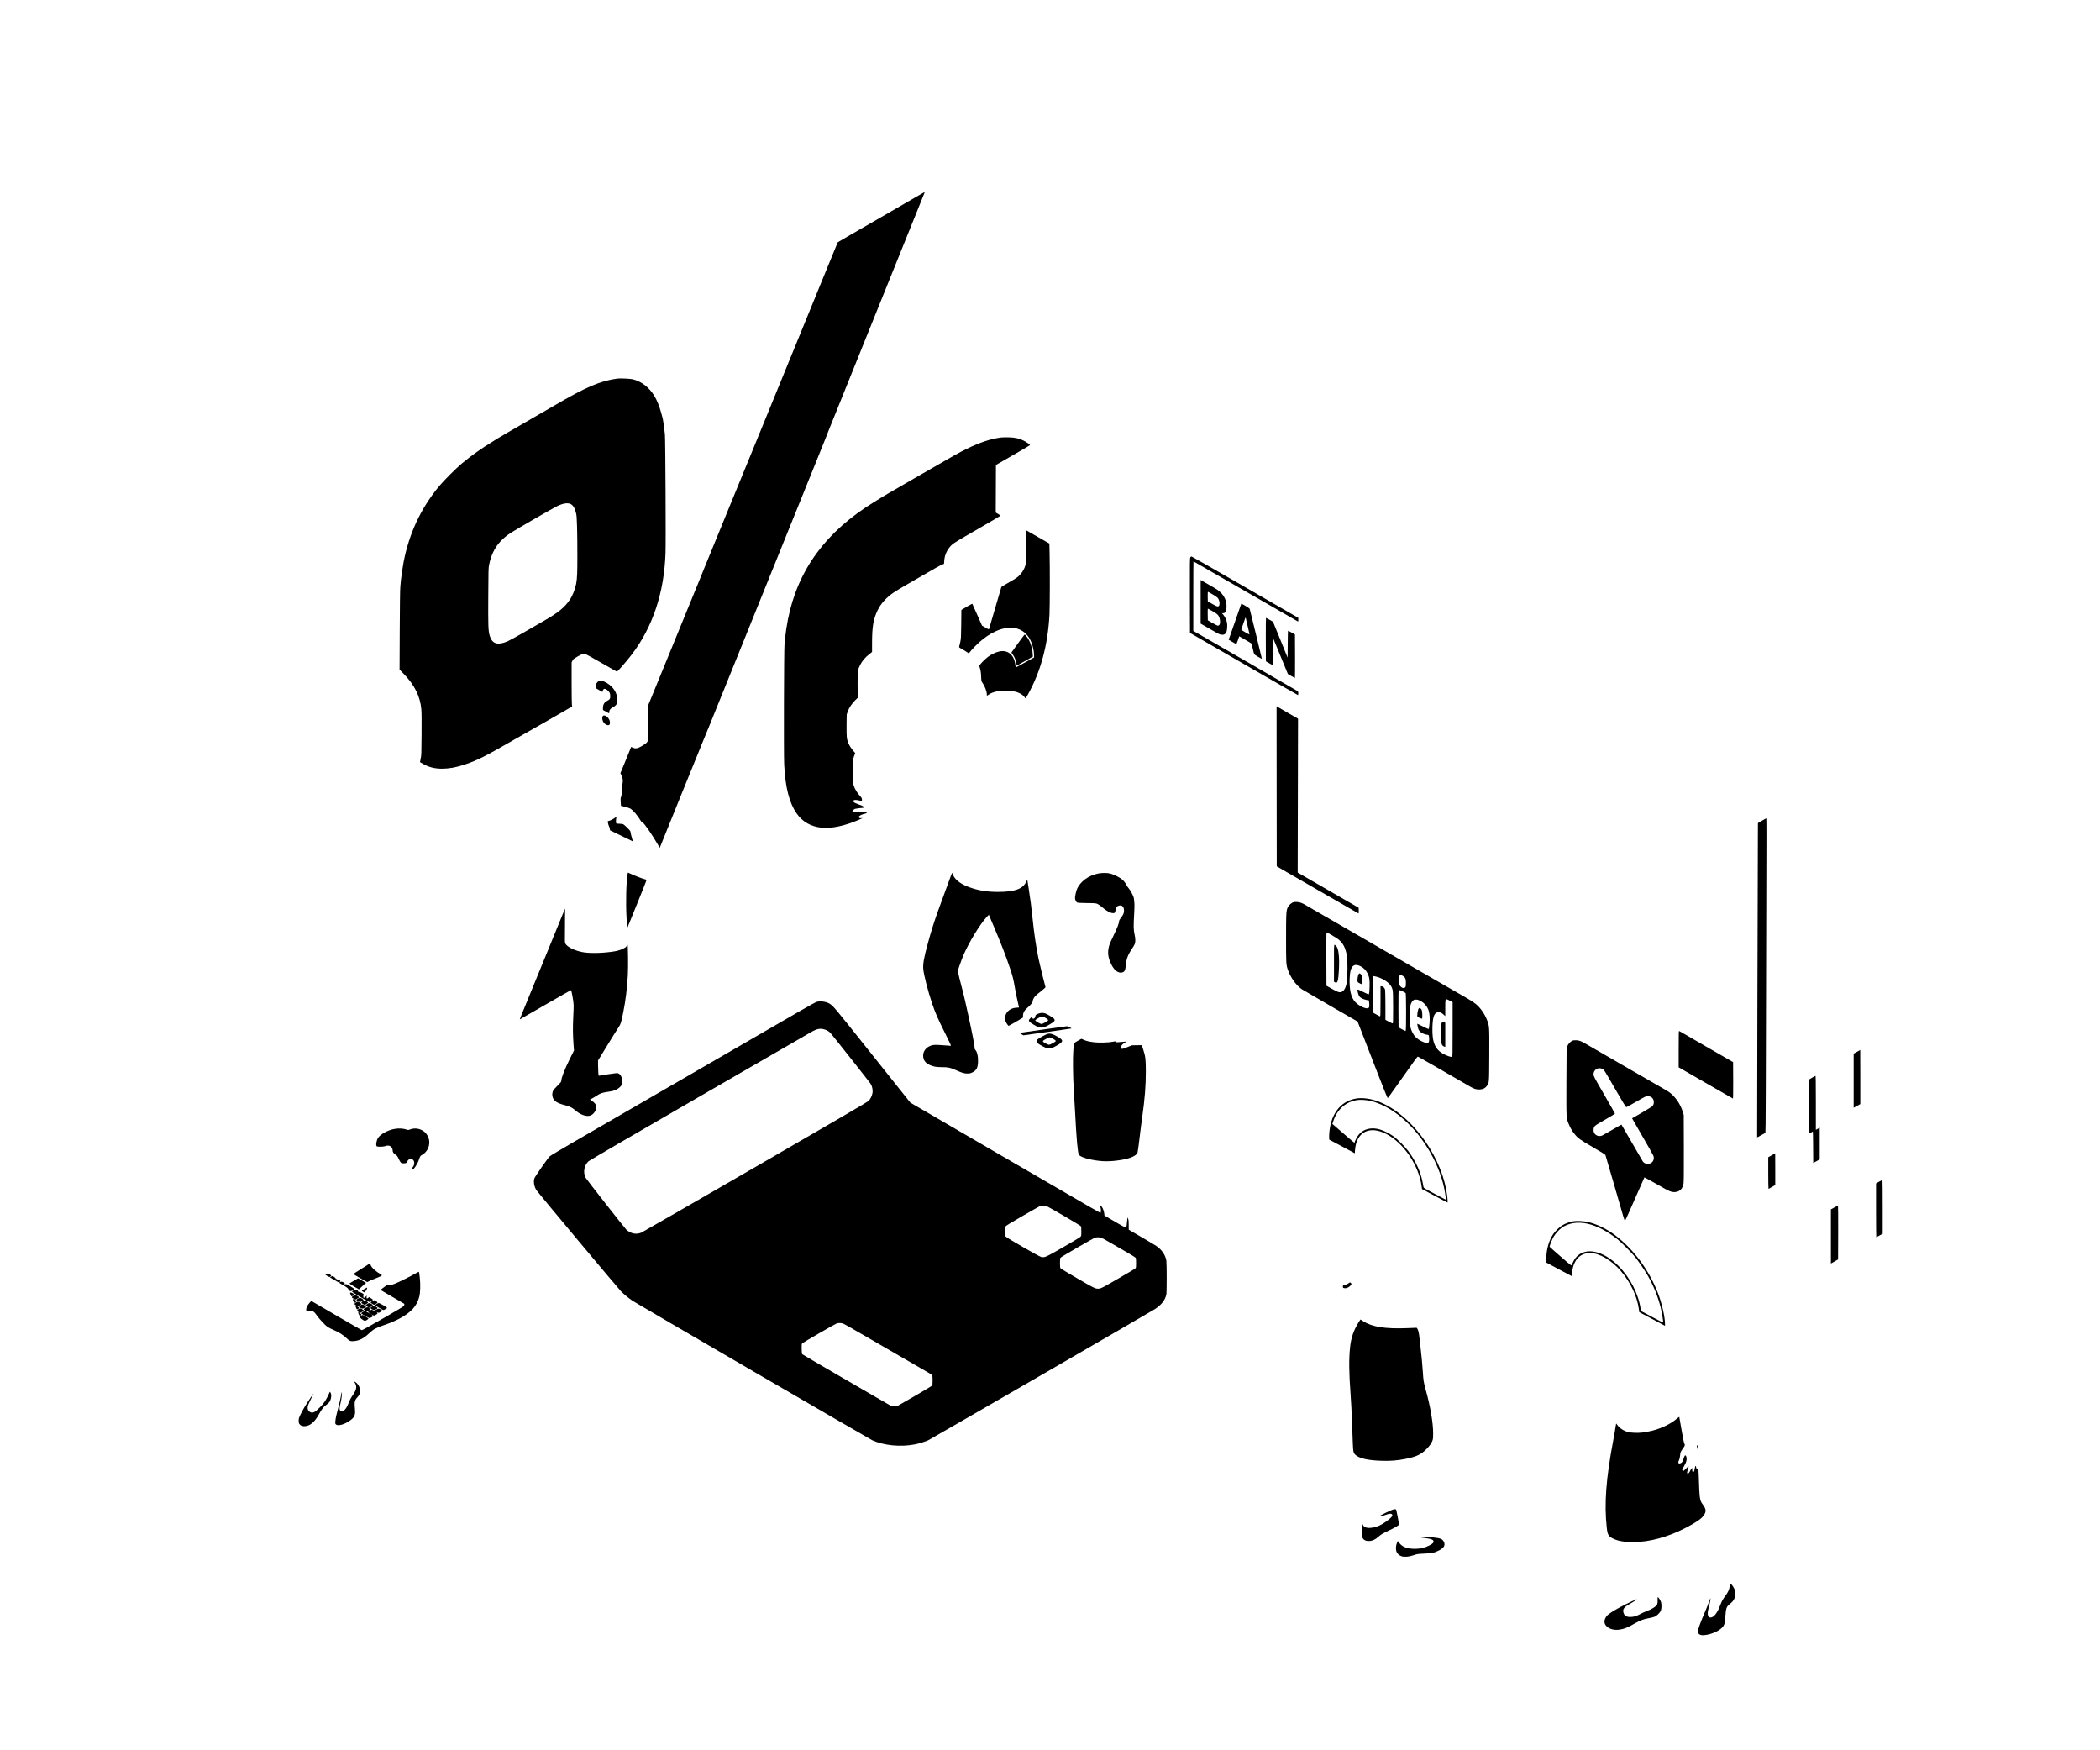 <?xml version="1.0" standalone="no"?>
<!DOCTYPE svg PUBLIC "-//W3C//DTD SVG 20010904//EN"
 "http://www.w3.org/TR/2001/REC-SVG-20010904/DTD/svg10.dtd">
<svg version="1.0" xmlns="http://www.w3.org/2000/svg"
 width="6001pt" height="5000pt" viewBox="0 0 6001 5000"
 preserveAspectRatio="xMidYMid meet">

<g transform="translate(0,5000) scale(0.1,-0.1)"
fill="#000000" stroke="none">
<path d="M26285 44435 c-77 -45 -477 -276 -890 -515 -412 -238 -806 -465 -875
-505 -69 -40 -201 -116 -295 -170 -93 -54 -196 -114 -229 -134 l-58 -36 -195
-475 c-107 -261 -223 -545 -258 -630 -111 -273 -148 -363 -415 -1015 -144
-352 -302 -737 -350 -855 -96 -236 -355 -867 -1095 -2675 -449 -1096 -558
-1363 -935 -2280 -306 -743 -478 -1164 -567 -1385 -52 -129 -119 -293 -148
-365 -108 -265 -655 -1600 -1046 -2555 l-404 -985 -5 -510 -5 -510 -23 -37
c-17 -27 -54 -56 -135 -104 -134 -80 -190 -91 -272 -55 -27 12 -49 20 -50 19
-1 -2 -14 -34 -29 -73 -15 -38 -84 -206 -152 -373 l-125 -303 30 -60 c37 -74
46 -143 31 -234 -7 -38 -15 -133 -19 -210 -5 -101 -12 -150 -24 -176 -15 -30
-16 -51 -10 -144 l8 -108 112 -28 c62 -15 132 -38 156 -52 83 -49 202 -190
311 -369 9 -16 25 -28 36 -28 36 0 269 -335 450 -649 l42 -74 33 79 c18 44
295 727 615 1519 320 792 586 1445 590 1450 4 6 82 195 173 420 91 226 215
532 275 680 60 149 167 412 237 585 119 294 166 412 445 1100 89 220 441 1092
847 2095 47 116 119 293 160 395 41 102 144 356 228 565 85 209 203 502 263
650 60 149 166 410 235 580 139 345 224 553 382 945 269 663 345 854 345 862
0 5 619 1539 1375 3410 757 1870 1375 3401 1373 3402 -2 2 -66 -34 -143 -79z"/>
<path d="M17650 39184 c-485 -61 -904 -240 -1805 -769 -49 -29 -283 -164 -520
-300 -236 -136 -450 -260 -475 -275 -25 -15 -173 -100 -330 -190 -157 -90
-294 -171 -305 -180 -11 -9 -78 -52 -150 -95 -292 -176 -600 -394 -860 -611
-166 -138 -521 -492 -656 -655 -517 -624 -853 -1337 -1013 -2154 -26 -133 -70
-428 -81 -545 -3 -36 -10 -119 -16 -185 -7 -73 -13 -561 -16 -1238 l-5 -1118
119 -122 c311 -321 471 -643 503 -1014 8 -84 10 -330 7 -718 -4 -564 -5 -594
-26 -689 -12 -54 -21 -100 -19 -101 2 -1 39 -23 83 -49 166 -96 338 -139 550
-139 207 1 405 37 657 122 345 116 596 242 1372 691 324 187 593 340 597 340
3 0 202 113 440 251 239 138 483 278 542 312 l108 62 -8 50 c-4 28 -8 311 -8
630 l0 580 24 48 c21 43 35 55 143 118 128 76 172 89 234 69 22 -7 229 -122
462 -256 232 -134 426 -244 431 -244 19 0 288 310 421 485 604 793 928 1765
968 2900 12 330 -3 3250 -17 3395 -15 156 -49 396 -66 461 -111 450 -229 689
-434 881 -126 118 -275 199 -431 233 -73 16 -345 28 -420 19z m-1343 -3585
c74 -36 125 -127 160 -283 20 -93 32 -509 32 -1171 1 -510 -6 -668 -34 -822
-30 -158 -102 -341 -184 -461 -147 -217 -320 -359 -706 -582 -88 -50 -344
-198 -570 -328 -225 -130 -450 -254 -499 -275 -290 -125 -447 -73 -515 171
-38 138 -43 274 -38 1117 3 700 6 811 21 885 30 151 66 262 125 385 103 214
261 386 493 538 149 98 1222 716 1335 769 168 79 295 98 380 57z"/>
<path d="M28603 37500 c-286 -36 -597 -139 -968 -319 -233 -114 -327 -166
-1260 -706 -93 -54 -201 -116 -240 -138 -38 -22 -182 -105 -320 -185 -137 -80
-324 -188 -415 -240 -91 -52 -194 -114 -230 -137 -36 -23 -119 -75 -185 -115
-1381 -844 -2189 -1943 -2469 -3360 -34 -170 -67 -392 -81 -535 -4 -38 -11
-117 -17 -175 -15 -155 -23 -3143 -9 -3432 32 -653 143 -1091 353 -1395 169
-244 411 -382 727 -413 267 -27 652 55 1035 219 133 57 148 66 95 56 -47 -9
-81 8 -77 38 4 27 87 70 169 87 46 10 59 17 57 29 -3 14 -20 16 -118 16 -63
-1 -145 -3 -182 -5 -60 -4 -70 -2 -90 17 l-22 23 23 24 c13 14 38 30 55 36 26
8 189 29 234 30 17 0 15 25 -3 43 -8 9 -64 32 -124 52 -148 49 -198 97 -131
125 27 11 106 2 205 -26 19 -5 20 -1 17 41 -3 36 -12 54 -39 83 -94 99 -166
217 -200 328 -16 52 -18 97 -18 399 l0 340 31 90 32 89 -57 67 c-107 128 -164
246 -182 377 -6 47 -9 197 -7 368 l4 289 29 85 c38 111 122 235 223 332 l80
77 -11 43 c-7 27 -10 160 -10 358 1 352 6 388 70 515 61 123 145 222 276 324
l67 53 0 242 c0 482 36 697 160 951 91 189 251 366 455 504 55 38 186 118 290
178 105 60 298 172 430 248 518 299 593 341 656 368 l66 28 6 90 c13 173 89
332 215 450 58 54 170 123 736 448 366 211 664 387 660 390 -3 3 -36 24 -72
46 l-67 40 0 113 c0 61 1 367 3 680 l2 567 188 108 c523 300 787 455 787 462
0 14 -112 90 -192 130 -116 58 -242 86 -418 90 -82 2 -182 0 -222 -5z"/>
<path d="M29325 34424 c5 -307 4 -449 -5 -499 -22 -135 -89 -263 -190 -366
-53 -54 -104 -88 -288 -193 -122 -70 -224 -132 -227 -137 -3 -5 -82 -273 -175
-596 -94 -324 -173 -596 -177 -605 -7 -14 -21 -9 -104 40 l-97 57 -137 310
c-76 170 -139 312 -141 314 -4 4 -238 -128 -286 -161 l-26 -18 -4 -403 c-4
-368 -6 -411 -27 -510 -12 -60 -26 -118 -31 -131 -7 -20 -1 -26 73 -67 44 -24
108 -63 141 -86 l61 -42 25 32 c66 86 197 221 297 307 560 484 1128 528 1398
110 86 -133 146 -350 145 -525 l-1 -40 -255 -140 c-140 -77 -258 -141 -263
-143 -5 -1 -11 26 -15 60 -32 299 -214 451 -470 393 -92 -20 -226 -85 -316
-154 -95 -72 -253 -238 -246 -259 38 -118 47 -168 53 -297 6 -138 7 -140 39
-186 66 -92 124 -246 124 -331 l0 -38 62 40 c120 78 306 115 533 107 250 -9
428 -85 501 -212 9 -16 19 -3 72 91 369 657 575 1417 622 2294 11 217 14 1361
3 1767 l-6 262 -326 187 c-179 103 -330 189 -335 192 -5 3 -5 -183 -1 -424z"/>
<path d="M34016 34078 c-15 -22 -16 -130 -14 -1093 l3 -1068 1539 -888 c847
-489 1543 -889 1548 -889 4 0 8 22 8 49 0 43 -4 52 -27 69 -16 10 -691 401
-1500 868 l-1473 849 0 993 c0 545 2 992 5 992 3 0 676 -387 1495 -860 819
-473 1492 -860 1495 -860 3 0 5 24 5 54 l0 53 -1512 873 c-832 481 -1523 876
-1535 878 -14 3 -26 -4 -37 -20z"/>
<path d="M34310 32806 l0 -624 243 -140 c133 -77 258 -147 278 -155 103 -42
173 -27 210 45 28 52 38 203 19 291 -14 70 -58 160 -105 215 l-37 42 34 0 c68
0 98 59 98 194 0 223 -114 397 -345 527 -55 31 -166 95 -247 142 l-148 86 0
-623z m332 218 c62 -36 127 -80 145 -96 57 -55 83 -185 47 -237 -25 -34 -60
-24 -199 57 l-120 70 -3 136 c-1 83 1 136 7 136 5 0 61 -30 123 -66z m-3 -481
c171 -98 199 -129 220 -250 20 -106 -11 -182 -68 -168 -13 3 -80 39 -150 78
l-126 73 -3 167 c-1 92 0 167 4 167 4 0 59 -30 123 -67z"/>
<path d="M35470 32747 c0 -2 -63 -183 -141 -403 -77 -219 -158 -449 -179 -511
l-39 -112 96 -57 c53 -31 104 -59 114 -61 14 -4 24 16 54 106 l37 111 56 -32
c177 -100 278 -161 288 -171 6 -7 26 -75 44 -152 18 -77 36 -147 41 -156 4 -9
56 -44 115 -77 104 -61 106 -62 99 -35 -4 16 -81 334 -171 708 -90 374 -168
689 -173 700 -11 24 -241 160 -241 142z m184 -637 c31 -129 53 -236 51 -238
-6 -6 -235 128 -235 138 0 7 73 217 107 309 9 24 18 40 20 35 1 -5 27 -115 57
-244z"/>
<path d="M36172 31728 l3 -623 100 -57 100 -58 5 384 5 385 209 -508 209 -508
97 -57 c54 -31 100 -56 104 -56 3 0 5 279 4 621 l-3 621 -93 54 c-52 30 -98
54 -103 54 -5 0 -10 -161 -11 -385 l-3 -385 -208 513 -209 512 -96 55 c-53 30
-99 57 -104 58 -4 2 -7 -277 -6 -620z"/>
<path d="M29094 31623 c-97 -137 -181 -253 -187 -260 -6 -8 2 -26 27 -56 49
-60 85 -142 105 -241 l16 -83 230 128 230 128 -3 63 c-7 144 -42 279 -105 403
-33 67 -109 165 -127 165 -5 0 -88 -111 -186 -247z"/>
<path d="M17100 30532 c-43 -21 -80 -89 -80 -148 l0 -43 97 -55 97 -55 12 36
c13 38 29 53 54 53 30 0 95 -46 124 -88 25 -35 31 -55 34 -110 5 -80 -12 -109
-88 -147 -84 -43 -120 -106 -120 -210 l1 -50 83 -47 c46 -27 86 -48 90 -48 3
0 6 17 6 38 0 54 29 93 96 129 108 58 136 103 135 224 -1 184 -112 363 -293
471 -112 67 -186 82 -248 50z"/>
<path d="M36482 27535 l3 -2287 1160 -670 c638 -369 1166 -673 1173 -675 10
-4 12 13 10 78 l-3 83 -405 234 c-223 128 -615 355 -871 503 l-466 269 5 2198
5 2198 -274 158 c-151 87 -289 167 -307 178 l-32 20 2 -2287z"/>
<path d="M17227 29542 c-10 -11 -17 -36 -17 -61 0 -101 84 -201 169 -201 37 0
51 22 51 82 0 113 -147 243 -203 180z"/>
<path d="M17542 26614 c-35 -24 -88 -51 -119 -60 l-55 -16 6 -50 c4 -28 16
-68 26 -89 11 -20 23 -56 26 -79 l7 -43 325 -158 c178 -88 325 -159 327 -159
1 0 -13 51 -31 113 -19 61 -34 128 -34 147 0 31 -11 46 -92 127 -51 50 -104
97 -118 104 -14 7 -61 13 -105 13 -44 1 -86 5 -93 9 -14 9 -12 136 3 170 11
26 -4 20 -73 -29z"/>
<path d="M50350 26551 l-115 -67 -2 -435 c-6 -1494 -24 -8541 -21 -8544 2 -2
56 26 120 63 l116 66 6 251 c3 137 8 1476 11 2975 3 1499 8 3408 11 4243 4
893 3 1517 -2 1517 -5 -1 -61 -31 -124 -69z"/>
<path d="M17936 25038 c-42 -228 -57 -852 -31 -1273 9 -154 18 -281 19 -282 0
-1 127 309 280 688 153 379 277 691 275 693 -2 1 -33 11 -69 20 -76 20 -319
116 -402 157 -32 16 -59 29 -62 29 -2 0 -6 -15 -10 -32z"/>
<path d="M27171 24973 c-94 -250 -309 -837 -382 -1043 -118 -337 -189 -566
-275 -884 -113 -418 -141 -573 -131 -726 10 -153 136 -647 252 -988 97 -284
162 -433 365 -839 161 -323 184 -373 166 -373 -12 0 -111 7 -221 16 -232 18
-300 14 -381 -26 -114 -54 -183 -155 -184 -266 0 -127 56 -209 184 -270 101
-48 186 -64 351 -64 179 0 243 -14 409 -89 167 -75 233 -94 321 -94 55 0 84 5
126 25 127 58 170 130 177 299 7 159 -26 307 -79 355 -13 12 -19 31 -19 61 0
23 -9 89 -20 146 -11 56 -28 147 -38 202 -36 194 -224 1050 -263 1199 -93 353
-159 620 -159 640 0 26 107 327 162 456 152 358 472 884 659 1084 l66 70 136
-320 c214 -504 348 -847 467 -1204 81 -239 97 -304 145 -580 20 -113 54 -281
76 -375 21 -93 39 -170 39 -171 0 -1 -36 -3 -79 -6 -134 -8 -245 -77 -297
-187 -23 -46 -30 -138 -14 -187 15 -48 78 -144 94 -143 6 0 100 53 210 117
l198 117 2 60 c3 87 41 151 139 234 78 66 137 140 137 171 0 41 34 109 78 153
26 27 102 91 170 144 77 60 121 101 118 109 -14 36 -169 667 -196 799 -72 350
-131 746 -175 1180 -30 302 -60 526 -112 857 l-37 238 -30 -63 c-100 -209
-327 -290 -816 -290 -319 0 -574 44 -837 143 -237 89 -404 225 -445 362 -6 21
-14 38 -17 38 -4 0 -21 -39 -40 -87z"/>
<path d="M31394 25045 c-286 -52 -533 -235 -623 -461 -24 -62 -51 -190 -51
-241 1 -55 32 -117 66 -131 18 -7 123 -12 279 -14 247 -3 251 -3 305 -29 30
-15 84 -52 118 -83 129 -114 242 -176 321 -176 47 0 57 11 66 75 11 77 28 110
68 128 102 49 177 -7 177 -130 0 -72 -23 -124 -90 -208 -28 -36 -50 -73 -50
-87 0 -59 -49 -190 -150 -398 -60 -124 -118 -255 -129 -291 -61 -205 -44 -355
65 -570 90 -176 213 -253 328 -205 43 18 64 64 72 157 16 207 60 330 176 503
33 48 69 109 81 135 28 62 27 159 -3 291 -28 128 -30 240 -10 572 11 182 11
265 3 357 -10 114 -13 125 -61 224 -28 57 -70 125 -95 153 -24 27 -59 78 -78
114 -55 106 -124 167 -269 239 -77 38 -152 67 -195 76 -85 18 -225 18 -321 0z"/>
<path d="M36908 24195 c-62 -39 -111 -104 -129 -169 -25 -90 -28 -198 -28
-841 0 -711 2 -745 48 -885 75 -223 243 -458 404 -565 29 -19 399 -235 822
-479 l770 -444 197 -509 c109 -279 300 -772 425 -1094 125 -324 232 -585 238
-583 5 3 22 21 36 42 25 37 579 814 732 1030 44 61 85 112 91 112 6 0 25 -9
41 -20 17 -12 44 -27 61 -34 25 -11 651 -371 1405 -808 104 -60 171 -80 259
-76 96 4 158 33 205 96 72 93 69 63 73 892 3 829 4 819 -64 995 -68 176 -185
345 -318 457 -41 35 -148 105 -242 160 -93 53 -254 145 -359 206 -512 296
-663 383 -810 467 -88 51 -203 117 -255 147 -217 126 -417 242 -610 353 -207
119 -326 188 -610 352 -400 231 -567 327 -715 413 -157 91 -437 253 -685 395
-69 39 -228 132 -355 205 -126 73 -248 144 -271 157 -72 41 -152 63 -228 63
-65 0 -77 -3 -128 -35z m1140 -907 c59 -34 135 -81 168 -104 155 -109 235
-255 276 -509 20 -126 17 -613 -5 -740 -21 -118 -57 -205 -104 -245 -73 -65
-126 -55 -325 59 l-153 87 -3 745 c-1 409 0 750 3 757 8 22 35 13 143 -50z
m820 -890 c96 -47 164 -115 211 -208 53 -107 65 -185 58 -390 -6 -174 -11
-210 -32 -210 -7 0 -81 34 -164 75 -168 83 -161 84 -140 -17 13 -61 39 -116
65 -140 35 -31 119 -67 185 -79 l67 -12 6 -51 c10 -88 7 -143 -10 -160 -35
-36 -147 -7 -269 69 -176 109 -255 268 -275 554 -10 135 1 345 21 427 41 167
131 214 277 142z m1230 -288 c65 -47 77 -78 77 -196 0 -86 -3 -105 -19 -123
-43 -48 -131 -7 -169 78 -28 62 -31 204 -4 244 23 36 63 35 115 -3z m-679 -42
c48 -18 122 -56 172 -90 128 -86 186 -164 208 -283 7 -37 11 -223 11 -497 0
-405 -1 -438 -17 -438 -9 0 -59 23 -110 52 l-93 51 0 411 c0 226 -5 429 -10
451 -11 50 -59 95 -100 95 l-30 0 0 -430 c0 -321 -3 -430 -12 -430 -6 0 -53
24 -105 53 l-93 52 0 524 0 523 47 -7 c26 -4 85 -21 132 -37z m665 -394 c39
-20 77 -41 84 -46 16 -14 18 -1073 1 -1083 -5 -4 -54 18 -107 47 l-97 55 -3
512 c-1 342 1 518 8 531 15 28 32 25 114 -16z m1347 -265 l79 -41 0 -784 c0
-747 -1 -784 -18 -784 -43 0 -141 34 -226 77 -259 134 -346 338 -333 778 9
306 58 425 174 425 53 0 91 -18 149 -72 l44 -41 0 230 c0 232 3 253 38 253 8
0 50 -19 93 -41z m-844 -4 c115 -57 210 -173 242 -293 25 -90 32 -214 21 -349
-11 -140 -16 -163 -33 -163 -6 0 -76 33 -156 72 -81 40 -150 74 -155 77 -10 4
0 -64 20 -135 24 -89 125 -159 255 -178 44 -7 47 -9 53 -44 12 -75 7 -160 -11
-177 -27 -28 -104 -13 -211 41 -115 58 -192 130 -244 230 -60 115 -79 209 -85
425 -8 281 17 421 87 491 34 35 42 38 92 38 43 0 71 -8 125 -35z"/>
<path d="M38120 22487 l0 -535 25 -16 c74 -49 99 26 116 350 20 367 -10 623
-78 685 -69 62 -63 111 -63 -484z"/>
<path d="M38825 22166 c-19 -28 -38 -138 -33 -192 3 -35 7 -41 58 -66 85 -43
83 -46 79 98 l-4 126 -33 29 c-39 35 -47 36 -67 5z"/>
<path d="M41205 20787 c-26 -40 -38 -179 -32 -372 7 -244 24 -295 105 -320
l22 -6 0 344 0 345 -25 16 c-33 22 -52 20 -70 -7z"/>
<path d="M40535 21177 c-8 -13 -19 -57 -25 -98 -17 -131 -19 -126 55 -161 37
-17 69 -27 73 -23 12 12 7 198 -7 237 -12 37 -43 68 -68 68 -7 0 -19 -11 -28
-23z"/>
<path d="M16083 23888 c-34 -84 -222 -544 -418 -1023 -196 -478 -381 -928
-410 -1000 -78 -192 -149 -365 -284 -694 -67 -162 -120 -296 -118 -297 1 -1
328 186 727 417 399 230 730 419 736 419 16 0 74 -323 77 -425 1 -50 -4 -209
-12 -355 -14 -274 -11 -516 10 -795 l12 -150 -116 -232 c-156 -315 -247 -548
-247 -636 0 -24 -20 -49 -108 -136 -61 -59 -117 -124 -127 -146 -29 -63 -31
-142 -5 -203 43 -100 136 -157 335 -206 133 -33 215 -72 287 -136 146 -130
309 -195 428 -169 97 21 190 141 190 245 0 69 -41 127 -133 186 l-48 31 68 36
c37 20 97 56 133 81 88 60 166 86 307 104 166 20 264 59 346 135 54 51 70 85
69 155 0 142 -67 246 -158 246 -28 0 -451 -63 -500 -75 -20 -4 -21 0 -27 93
-4 53 -7 152 -7 219 l0 123 163 267 c215 352 390 634 438 704 46 68 66 136
119 404 69 349 109 677 131 1055 13 234 7 866 -9 882 -7 7 -12 0 -17 -20 -9
-41 -38 -65 -125 -105 -89 -41 -169 -62 -310 -81 -313 -43 -665 -46 -853 -6
-228 48 -424 149 -473 243 -13 23 -14 99 -9 512 3 267 5 485 3 485 -2 0 -31
-69 -65 -152z"/>
<path d="M23325 21372 c-27 -10 -252 -135 -500 -278 -247 -144 -1210 -701
-2140 -1239 -929 -538 -2115 -1224 -2635 -1525 -520 -301 -1251 -724 -1625
-940 -374 -216 -697 -409 -718 -429 -52 -50 -417 -574 -435 -625 -34 -98 -9
-244 59 -343 66 -96 2329 -2802 2414 -2887 106 -105 218 -196 345 -281 126
-84 6757 -3940 6837 -3976 334 -150 806 -196 1209 -118 120 23 291 75 388 118
67 30 6365 3673 6481 3749 185 120 295 263 325 421 13 71 13 856 0 958 -21
156 -127 314 -280 419 -39 26 -234 143 -433 259 l-362 211 -1 139 c0 119 -3
145 -20 175 l-19 35 -2 -60 c-3 -74 -22 -217 -31 -232 -4 -6 -82 33 -202 103
-107 62 -245 143 -307 179 l-112 65 -6 57 c-11 100 -59 201 -115 240 -22 16
-23 16 -15 -3 27 -64 34 -95 34 -144 1 -30 -3 -61 -7 -67 -10 -15 154 -109
-3021 1737 l-2416 1405 -140 175 c-77 96 -569 713 -1092 1370 -933 1172 -972
1219 -1075 1283 -99 62 -280 85 -383 49z m250 -789 c59 -19 110 -50 152 -91
36 -37 1105 -1388 1150 -1454 46 -69 70 -182 55 -267 -14 -83 -60 -176 -114
-228 -30 -29 -991 -590 -3238 -1889 -1757 -1016 -3222 -1858 -3254 -1872 -113
-46 -224 -40 -337 20 -31 16 -72 46 -92 66 -72 76 -1147 1447 -1167 1489 -73
156 -36 354 89 465 30 27 1201 709 3137 1828 1698 982 3146 1818 3216 1858
179 103 267 119 403 75z m6350 -5052 c82 -37 931 -534 953 -558 20 -22 22 -33
22 -153 0 -128 0 -130 -27 -159 -16 -16 -237 -149 -493 -296 -510 -293 -527
-301 -631 -277 -60 14 -969 536 -1006 578 -21 23 -23 35 -23 145 0 83 4 128
14 147 10 20 132 95 482 297 257 149 481 275 498 282 49 18 165 15 211 -6z
m1546 -895 c19 -7 123 -63 230 -126 223 -130 361 -210 576 -334 83 -48 160
-97 170 -108 16 -17 18 -38 18 -153 0 -116 -2 -136 -19 -153 -10 -12 -234
-145 -497 -297 -427 -247 -484 -277 -533 -282 -110 -11 -114 -9 -617 283 -261
151 -482 284 -491 295 -15 18 -18 42 -18 154 0 112 3 136 18 153 20 25 944
559 987 571 45 13 135 12 176 -3z m-7384 -2450 c22 -8 127 -65 234 -127 107
-61 237 -137 289 -167 98 -57 1823 -1055 1942 -1124 96 -55 98 -59 98 -210 0
-118 -2 -129 -22 -152 -13 -13 -237 -147 -498 -298 l-475 -273 -100 0 -100 0
-1250 724 c-687 398 -1260 733 -1272 745 -20 19 -22 32 -24 159 -2 125 -1 140
17 157 27 27 948 558 987 569 49 14 130 13 174 -3z"/>
<path d="M29654 21031 c-57 -27 -62 -31 -68 -70 -4 -28 -14 -46 -32 -57 -24
-16 -26 -16 -56 6 l-31 23 -34 -36 c-39 -43 -40 -55 -13 -90 24 -30 190 -131
252 -153 52 -18 124 -18 177 1 62 21 248 133 271 162 25 32 25 44 0 76 -24 30
-190 131 -252 153 -67 23 -144 18 -214 -15z m191 -97 c83 -44 118 -74 105 -90
-16 -18 -146 -93 -176 -100 -16 -4 -44 5 -91 31 -78 42 -105 65 -95 81 12 18
166 104 187 104 11 0 43 -12 70 -26z"/>
<path d="M29809 20585 c-360 -50 -661 -94 -668 -96 -6 -2 14 -19 46 -37 l57
-33 686 96 c377 54 687 99 688 100 9 8 -106 65 -128 64 -14 -1 -320 -43 -681
-94z"/>
<path d="M47970 20028 l0 -523 771 -445 c425 -245 776 -447 780 -448 5 -2 8
220 7 519 l-3 522 -760 439 c-418 242 -768 444 -777 449 -17 9 -18 -18 -18
-513z"/>
<path d="M29923 20455 c-51 -15 -229 -115 -273 -151 -39 -33 -40 -71 -2 -106
44 -42 221 -136 279 -149 75 -17 133 -2 257 69 220 124 222 159 11 276 -134
74 -191 87 -272 61z m156 -127 c66 -37 91 -57 91 -72 0 -19 -158 -106 -191
-106 -31 0 -147 58 -169 85 -6 8 -9 19 -5 25 13 21 161 100 189 100 16 0 54
-14 85 -32z"/>
<path d="M30795 20260 c-116 -68 -106 -44 -125 -293 -16 -196 -8 -776 14
-1092 9 -121 25 -398 36 -615 42 -810 75 -1184 110 -1251 25 -46 164 -102 341
-138 309 -63 547 -65 879 -10 254 43 419 116 456 204 7 17 31 191 54 386 22
195 59 480 81 633 73 519 103 887 103 1296 1 343 -10 439 -76 637 l-40 121
-141 -2 -142 -2 -118 -47 c-159 -64 -174 -67 -187 -33 -19 51 21 109 110 160
l45 26 -35 0 c-19 0 -82 -5 -142 -12 -99 -11 -109 -11 -127 6 -19 17 -23 17
-98 1 -104 -23 -391 -31 -520 -15 -148 18 -231 37 -302 70 -35 17 -66 30 -70
29 -3 0 -51 -27 -106 -59z"/>
<path d="M44922 20260 c-54 -28 -111 -93 -137 -156 -19 -48 -20 -75 -23 -1009
-3 -1066 -5 -1035 63 -1202 46 -114 94 -198 164 -286 102 -128 157 -168 528
-383 233 -135 352 -209 360 -225 6 -13 117 -393 247 -844 276 -965 300 -1042
312 -1035 5 3 50 97 100 210 229 516 435 981 444 1005 5 14 12 25 14 25 3 0
31 -15 63 -34 32 -18 96 -54 143 -78 47 -25 171 -95 275 -155 220 -127 282
-153 364 -153 152 0 243 84 271 250 7 44 10 363 8 1010 l-3 945 -28 90 c-56
178 -155 343 -280 467 -77 77 -109 99 -307 213 -74 43 -164 94 -200 115 -108
63 -350 203 -840 485 -256 148 -535 309 -620 358 -85 49 -213 123 -285 165
-71 41 -171 99 -221 128 -151 89 -199 107 -289 112 -67 3 -87 0 -123 -18z
m869 -801 c49 -25 30 6 384 -607 197 -341 287 -487 298 -486 9 1 137 72 286
158 265 153 271 156 329 156 118 0 191 -92 168 -214 -4 -20 -18 -49 -32 -65
-14 -16 -149 -102 -305 -192 l-280 -161 24 -42 c469 -810 590 -1025 594 -1057
16 -116 -58 -202 -173 -202 -58 0 -111 26 -139 69 -9 15 -150 257 -312 538
-162 281 -296 512 -298 514 -1 2 -115 -62 -252 -142 -138 -79 -268 -153 -291
-165 -88 -45 -195 -12 -239 74 -21 39 -20 122 1 162 22 44 45 59 339 227 141
82 257 152 257 157 0 5 -138 248 -306 540 -299 517 -307 532 -307 585 0 131
136 214 254 153z"/>
<path d="M53063 19947 l-93 -52 0 -773 0 -773 63 36 c34 20 77 43 95 52 l32
17 0 773 c0 425 -1 773 -2 773 -2 0 -45 -24 -95 -53z"/>
<path d="M51775 19204 l-90 -53 3 -771 2 -771 54 30 c29 17 56 31 60 31 3 0 7
-202 8 -450 l3 -449 92 52 93 52 0 453 0 453 -55 -31 -55 -31 0 770 c0 611 -3
771 -12 770 -7 -1 -53 -25 -103 -55z"/>
<path d="M38805 18620 c-456 -50 -756 -398 -815 -945 -6 -60 -10 -138 -8 -173
l3 -63 365 -194 365 -195 7 95 c38 514 416 705 897 454 492 -257 920 -888
1004 -1483 l12 -89 355 -189 c195 -104 361 -192 369 -195 30 -13 -13 313 -70
541 -291 1153 -1257 2239 -2147 2415 -119 23 -244 31 -337 21z m325 -67 c199
-39 449 -148 655 -284 471 -311 889 -795 1175 -1360 196 -386 310 -753 355
-1137 l6 -54 -123 66 c-530 281 -512 271 -520 307 -4 19 -16 84 -28 144 -56
291 -196 593 -407 878 -96 129 -311 343 -428 425 -108 77 -282 164 -385 192
-300 84 -551 -14 -675 -263 -25 -49 -45 -95 -45 -103 0 -8 -3 -14 -7 -14 -5 0
-123 100 -264 223 -141 122 -280 243 -310 268 l-54 46 19 59 c113 365 378 593
731 628 65 6 224 -4 305 -21z"/>
<path d="M11268 17744 c-183 -33 -395 -149 -464 -254 -48 -72 -70 -215 -37
-241 22 -19 184 -15 242 5 59 22 109 20 149 -4 34 -21 62 -72 62 -113 0 -53
22 -87 77 -123 50 -32 58 -43 98 -129 53 -115 78 -132 169 -121 54 7 56 9 75
51 23 51 44 65 104 65 33 0 49 -6 66 -24 45 -48 36 -147 -19 -210 -36 -40 -41
-77 -10 -69 51 14 151 166 196 301 31 92 32 94 84 124 197 112 267 366 154
555 -45 74 -71 101 -136 140 -109 66 -241 78 -358 34 -49 -19 -57 -19 -96 -6
-106 36 -228 42 -356 19z"/>
<path d="M50628 16992 l-98 -56 0 -454 c0 -250 4 -452 8 -450 4 2 49 27 100
56 l92 54 0 454 c0 250 -1 454 -2 453 -2 0 -47 -26 -100 -57z"/>
<path d="M53698 16239 l-88 -51 0 -769 c0 -423 3 -769 6 -769 4 0 46 23 95 51
l89 51 0 769 c0 423 -3 769 -7 769 -5 0 -47 -23 -95 -51z"/>
<path d="M52418 15501 l-98 -56 0 -773 0 -773 58 32 c31 18 77 45 102 59 l45
26 3 764 c1 420 -1 767 -5 770 -5 4 -52 -18 -105 -49z"/>
<path d="M44976 15109 c-96 -13 -238 -62 -320 -111 -88 -52 -214 -172 -272
-259 -123 -185 -194 -435 -197 -693 l-2 -118 355 -190 c195 -104 360 -192 366
-194 8 -4 14 23 18 78 11 132 33 217 77 306 86 176 240 272 436 272 263 0 613
-204 879 -513 277 -322 467 -723 516 -1087 l12 -90 285 -151 c157 -84 323
-172 369 -196 l82 -45 0 51 c0 204 -91 600 -206 894 -258 661 -697 1252 -1228
1651 -244 183 -539 324 -788 376 -113 23 -288 32 -382 19z m380 -70 c270 -58
577 -217 864 -445 118 -94 408 -387 514 -519 93 -117 283 -397 358 -530 161
-283 287 -596 362 -895 36 -140 83 -426 73 -437 -3 -3 -120 55 -259 130 -139
74 -281 149 -315 167 -60 31 -62 34 -68 79 -61 437 -297 901 -630 1236 -434
437 -928 549 -1198 272 -54 -54 -95 -124 -143 -244 -8 -20 -34 0 -319 248
-170 148 -311 273 -313 278 -6 17 69 206 110 279 47 82 153 202 226 256 193
142 456 186 738 125z"/>
<path d="M10470 13838 c-58 -38 -165 -106 -237 -150 -73 -45 -133 -84 -133
-89 0 -9 378 -229 394 -229 6 0 21 7 33 15 12 9 90 43 174 76 183 72 209 85
209 104 0 8 -15 22 -32 31 -130 66 -262 186 -287 261 l-16 49 -105 -68z"/>
<path d="M11870 13613 c-136 -78 -434 -227 -564 -281 -94 -39 -122 -46 -182
-47 -60 -1 -77 -5 -102 -26 -16 -13 -57 -44 -91 -68 -43 -31 -58 -47 -49 -52
7 -5 162 -95 344 -201 l330 -192 -5 -34 c-6 -34 -17 -41 -601 -379 -327 -189
-602 -342 -610 -339 -8 2 -337 191 -730 420 l-715 417 -48 -53 c-58 -64 -97
-140 -97 -189 0 -46 12 -51 94 -43 90 9 133 -18 208 -127 73 -106 239 -283
309 -332 30 -20 101 -56 159 -80 164 -68 301 -156 402 -258 64 -65 102 -77
209 -65 145 15 269 81 423 226 124 116 186 150 419 229 378 129 653 283 822
463 84 89 151 213 185 343 32 118 38 360 15 561 -10 85 -20 156 -24 158 -3 2
-49 -20 -101 -51z"/>
<path d="M9323 13598 c-13 -6 -23 -14 -23 -17 0 -4 26 -22 57 -40 54 -31 59
-32 83 -17 35 21 31 37 -15 63 -44 25 -68 27 -102 11z"/>
<path d="M9457 13521 l-28 -18 51 -32 c28 -17 56 -32 63 -34 7 -1 14 -5 17 -8
3 -4 29 -21 57 -38 54 -33 79 -35 104 -5 17 21 -17 46 -53 39 -21 -3 -28 0
-33 16 -5 14 -13 19 -25 16 -11 -3 -17 1 -16 11 1 17 -70 71 -94 72 -8 0 -28
-9 -43 -19z"/>
<path d="M10116 13409 c-65 -37 -123 -72 -128 -77 -6 -6 41 -39 131 -91 l140
-81 53 53 c29 29 75 71 101 93 l48 39 -113 66 -114 66 -118 -68z"/>
<path d="M9712 13366 c-27 -14 -25 -17 50 -60 46 -26 49 -26 73 -10 31 20 28
32 -15 62 -37 25 -74 28 -108 8z"/>
<path d="M38531 13330 c-23 -17 -67 -36 -99 -44 -56 -12 -57 -13 -57 -47 0
-31 3 -35 35 -43 51 -12 110 7 164 55 50 44 56 66 28 92 -24 22 -22 22 -71
-13z"/>
<path d="M9847 13292 l-28 -19 58 -34 c41 -24 64 -46 79 -74 29 -57 62 -66
122 -35 26 14 47 31 47 39 0 15 -210 141 -235 141 -8 0 -28 -8 -43 -18z"/>
<path d="M10407 13168 c-37 -24 -67 -46 -67 -50 0 -4 18 -17 39 -28 l39 -19
24 32 c44 57 62 107 40 107 -4 0 -38 -19 -75 -42z"/>
<path d="M10097 13129 c-24 -13 -37 -26 -35 -36 3 -17 471 -293 496 -293 23 0
103 52 99 64 -2 6 -28 26 -57 43 l-54 33 -22 -21 c-34 -32 -57 -19 -48 28 l6
38 -35 -34 c-50 -48 -72 -38 -64 29 l6 50 -47 27 c-25 15 -60 27 -77 28 -22 0
-30 5 -30 18 0 22 -40 46 -75 46 -14 0 -42 -9 -63 -20z"/>
<path d="M10006 13048 c14 -46 35 -88 43 -88 14 0 76 45 75 55 0 15 -76 55
-102 55 -19 0 -22 -4 -16 -22z"/>
<path d="M10105 12980 c-67 -42 -67 -46 2 -87 l46 -27 53 29 c30 16 54 32 54
36 0 17 -86 70 -112 68 -7 0 -26 -9 -43 -19z"/>
<path d="M10228 12897 c-21 -12 -40 -28 -42 -34 -6 -15 71 -63 100 -63 31 0
105 43 102 60 -4 18 -76 60 -103 59 -11 0 -37 -10 -57 -22z"/>
<path d="M10080 12871 c0 -5 9 -30 21 -55 l20 -47 32 19 c45 26 44 44 -2 70
-40 23 -71 29 -71 13z"/>
<path d="M10632 12823 c-24 -14 -42 -32 -40 -40 2 -8 24 -26 51 -40 l47 -26
48 26 c26 14 48 32 50 41 3 15 -73 66 -99 66 -8 -1 -33 -12 -57 -27z"/>
<path d="M10359 12817 c-19 -12 -34 -29 -34 -36 0 -8 21 -26 48 -40 l47 -26
48 26 c26 14 48 33 50 41 3 17 -67 58 -100 58 -14 0 -40 -10 -59 -23z"/>
<path d="M10168 12784 c-47 -30 -48 -49 -3 -75 40 -24 44 -29 15 -22 -24 6
-25 1 -4 -54 18 -47 28 -51 62 -27 29 20 28 38 -4 53 -25 11 -25 11 33 42 32
17 60 32 62 34 13 14 -80 76 -111 74 -7 0 -30 -11 -50 -25z"/>
<path d="M10505 12750 c-38 -24 -55 -39 -55 -49 0 -4 18 -17 40 -30 22 -12 40
-23 40 -25 0 -1 -13 -1 -29 2 -37 5 -113 -35 -109 -58 2 -8 24 -26 49 -40 47
-24 47 -24 88 -5 64 28 71 43 36 71 -20 16 -25 24 -14 24 8 0 37 14 63 30 54
35 52 46 -15 81 -46 23 -55 23 -94 -1z"/>
<path d="M10762 12744 c-24 -14 -41 -31 -39 -37 5 -15 213 -137 233 -137 20 0
104 49 104 60 0 18 -207 140 -237 140 -10 0 -37 -12 -61 -26z"/>
<path d="M10298 12707 c-21 -12 -40 -28 -42 -34 -6 -15 71 -63 100 -63 27 0
104 42 104 57 0 16 -81 63 -106 63 -10 -1 -36 -11 -56 -23z"/>
<path d="M10628 12667 c-21 -12 -40 -28 -42 -34 -6 -15 71 -63 100 -63 27 0
104 42 104 57 0 16 -81 63 -106 63 -10 -1 -36 -11 -56 -23z"/>
<path d="M10243 12598 c-48 -29 -45 -53 12 -93 20 -14 19 -14 -2 -8 l-23 5 21
-48 c12 -27 23 -50 24 -52 1 -1 14 3 29 9 33 15 33 34 1 55 l-24 16 59 31 c33
16 60 34 60 39 0 12 -91 68 -109 67 -9 0 -31 -10 -48 -21z"/>
<path d="M10758 12588 c-40 -23 -46 -36 -25 -57 6 -8 -16 2 -50 20 l-61 34
-44 -24 c-40 -23 -57 -38 -58 -52 0 -3 18 -15 40 -28 22 -12 40 -25 40 -27 0
-5 -97 47 -135 73 -27 18 -48 16 -92 -9 -43 -25 -56 -39 -44 -51 17 -17 215
-127 228 -127 19 0 90 37 99 52 4 6 -5 21 -22 36 l-29 25 38 -22 c48 -26 47
-27 102 6 51 31 55 43 23 67 -20 13 -17 13 16 -1 38 -17 39 -17 85 8 25 15 46
32 46 40 0 19 -63 59 -94 59 -14 0 -43 -10 -63 -22z"/>
<path d="M10318 12409 c-43 -22 -42 -20 -26 -54 11 -24 112 -95 136 -95 20 0
102 52 102 65 0 12 -149 106 -167 105 -4 -1 -25 -10 -45 -21z"/>
<path d="M38823 12218 c-141 -228 -214 -438 -242 -703 -37 -343 -33 -734 14
-1365 14 -184 32 -531 40 -770 9 -239 20 -525 24 -635 10 -255 20 -282 126
-350 119 -77 367 -124 703 -132 261 -7 437 7 667 52 320 63 460 129 616 291
91 95 134 157 162 232 18 49 21 78 21 207 0 306 -80 774 -212 1245 -56 201
-68 269 -82 505 -11 182 -41 504 -65 700 -8 66 -21 185 -30 264 -16 156 -36
243 -64 280 l-18 24 -284 -11 c-616 -24 -996 37 -1244 199 -42 27 -77 49 -78
49 -1 0 -25 -37 -54 -82z"/>
<path d="M10134 10500 c26 -32 46 -87 46 -131 0 -70 -33 -140 -134 -283 -20
-27 -54 -97 -77 -155 -53 -133 -91 -195 -142 -232 -47 -34 -77 -37 -101 -10
-31 34 -30 88 4 216 29 112 54 330 35 313 -4 -3 -16 -57 -26 -120 -11 -62 -38
-183 -60 -268 -66 -248 -89 -350 -95 -431 -6 -71 -5 -77 17 -98 53 -50 229 -5
382 99 143 97 175 161 161 320 -21 228 -12 270 75 366 53 57 71 106 71 185 0
91 -67 205 -142 245 -40 21 -43 17 -14 -16z"/>
<path d="M9402 10183 c-12 -33 -52 -111 -89 -174 -53 -89 -91 -137 -173 -220
-144 -147 -209 -176 -287 -128 -48 30 -66 71 -61 136 4 41 22 89 83 211 43 86
81 162 83 167 24 52 -161 -219 -248 -364 -34 -57 -88 -156 -119 -219 -51 -106
-56 -122 -56 -183 0 -52 5 -74 21 -96 34 -46 80 -65 155 -61 151 8 280 116
404 342 80 145 126 205 199 259 79 60 103 86 124 136 38 88 37 182 -1 235 -12
17 -15 13 -35 -41z"/>
<path d="M47936 9481 c-252 -218 -617 -366 -1016 -412 -125 -14 -310 -7 -395
16 -128 33 -244 110 -310 204 -15 23 -30 40 -32 38 -2 -3 -10 -51 -18 -108 -7
-57 -37 -225 -65 -374 -207 -1095 -260 -1809 -185 -2493 23 -207 48 -249 188
-316 140 -67 312 -96 572 -96 458 0 987 143 1490 404 299 155 447 256 517 352
83 115 77 183 -26 323 -86 117 -90 148 -112 808 -6 201 -8 212 -25 203 -29
-16 -37 -12 -44 23 -18 88 -29 85 -45 -12 -13 -78 -29 -107 -54 -98 -15 6 -21
35 -17 84 3 45 -19 32 -50 -29 -38 -76 -56 -98 -81 -98 -25 0 -23 28 7 124 14
43 23 81 20 85 -4 3 -37 -27 -74 -67 -37 -39 -72 -72 -78 -72 -6 0 -17 7 -24
16 -11 14 -9 24 15 68 67 118 85 159 97 210 13 58 7 111 -16 142 -12 17 -15
17 -29 4 -8 -8 -24 -46 -35 -85 -25 -86 -43 -113 -88 -132 -62 -25 -80 14 -42
89 13 26 24 73 29 128 9 96 13 107 75 195 70 99 70 101 46 154 -14 30 -41 165
-81 400 -32 194 -61 355 -63 358 -3 2 -25 -14 -51 -36z"/>
<path d="M48497 8703 c-10 -10 -7 -43 8 -88 l13 -40 1 68 c1 62 -5 78 -22 60z"/>
<path d="M39770 6856 c-93 -39 -283 -132 -320 -155 l-35 -23 55 5 c30 3 90 19
133 36 85 34 147 40 171 15 34 -33 9 -72 -98 -157 -178 -140 -319 -208 -475
-227 -135 -18 -217 8 -252 78 l-16 32 -12 -57 c-16 -83 -14 -262 4 -314 32
-90 101 -126 219 -117 82 7 155 41 231 108 91 80 147 114 315 191 146 67 290
151 290 169 0 23 -72 398 -80 418 -13 29 -57 29 -130 -2z"/>
<path d="M40655 6080 c-38 -4 -63 -7 -55 -8 8 -2 76 -11 150 -21 143 -19 194
-37 211 -75 20 -43 -10 -78 -111 -130 -130 -67 -253 -97 -405 -99 -232 -1
-373 52 -465 176 l-35 48 -25 -53 c-29 -64 -38 -168 -19 -236 17 -63 79 -124
148 -147 84 -28 209 -17 346 29 105 36 118 38 300 46 105 5 211 13 237 19 138
32 290 116 327 181 25 45 26 78 6 127 -20 47 -41 71 -85 93 -70 36 -368 64
-525 50z"/>
<path d="M49428 4692 c-6 -97 -39 -175 -126 -292 -73 -98 -100 -147 -148 -273
-74 -195 -160 -313 -244 -338 -102 -31 -138 80 -85 261 25 87 55 246 54 284 0
11 -22 -40 -48 -114 -26 -74 -69 -184 -96 -245 -145 -333 -215 -524 -215 -589
0 -67 53 -106 142 -106 169 1 409 90 527 196 86 77 100 121 116 343 16 229 30
271 116 342 84 70 110 100 138 159 34 73 36 197 4 278 -23 56 -72 127 -109
155 l-21 16 -5 -77z"/>
<path d="M47368 4284 c2 -52 -1 -98 -9 -115 -27 -67 -151 -147 -322 -210 -45
-17 -123 -52 -174 -80 -109 -59 -182 -79 -281 -79 -114 0 -171 41 -193 139
-20 89 26 147 193 239 62 34 131 78 153 97 l40 35 -50 -21 c-107 -45 -396
-189 -510 -254 -229 -130 -302 -188 -341 -270 -44 -92 -28 -172 45 -238 84
-76 211 -107 356 -88 137 19 222 52 434 173 166 94 255 127 427 158 64 11 134
30 156 41 56 28 135 105 161 154 28 55 35 182 13 258 -15 52 -68 136 -91 144
-6 2 -9 -29 -7 -83z"/>
</g>
</svg>
